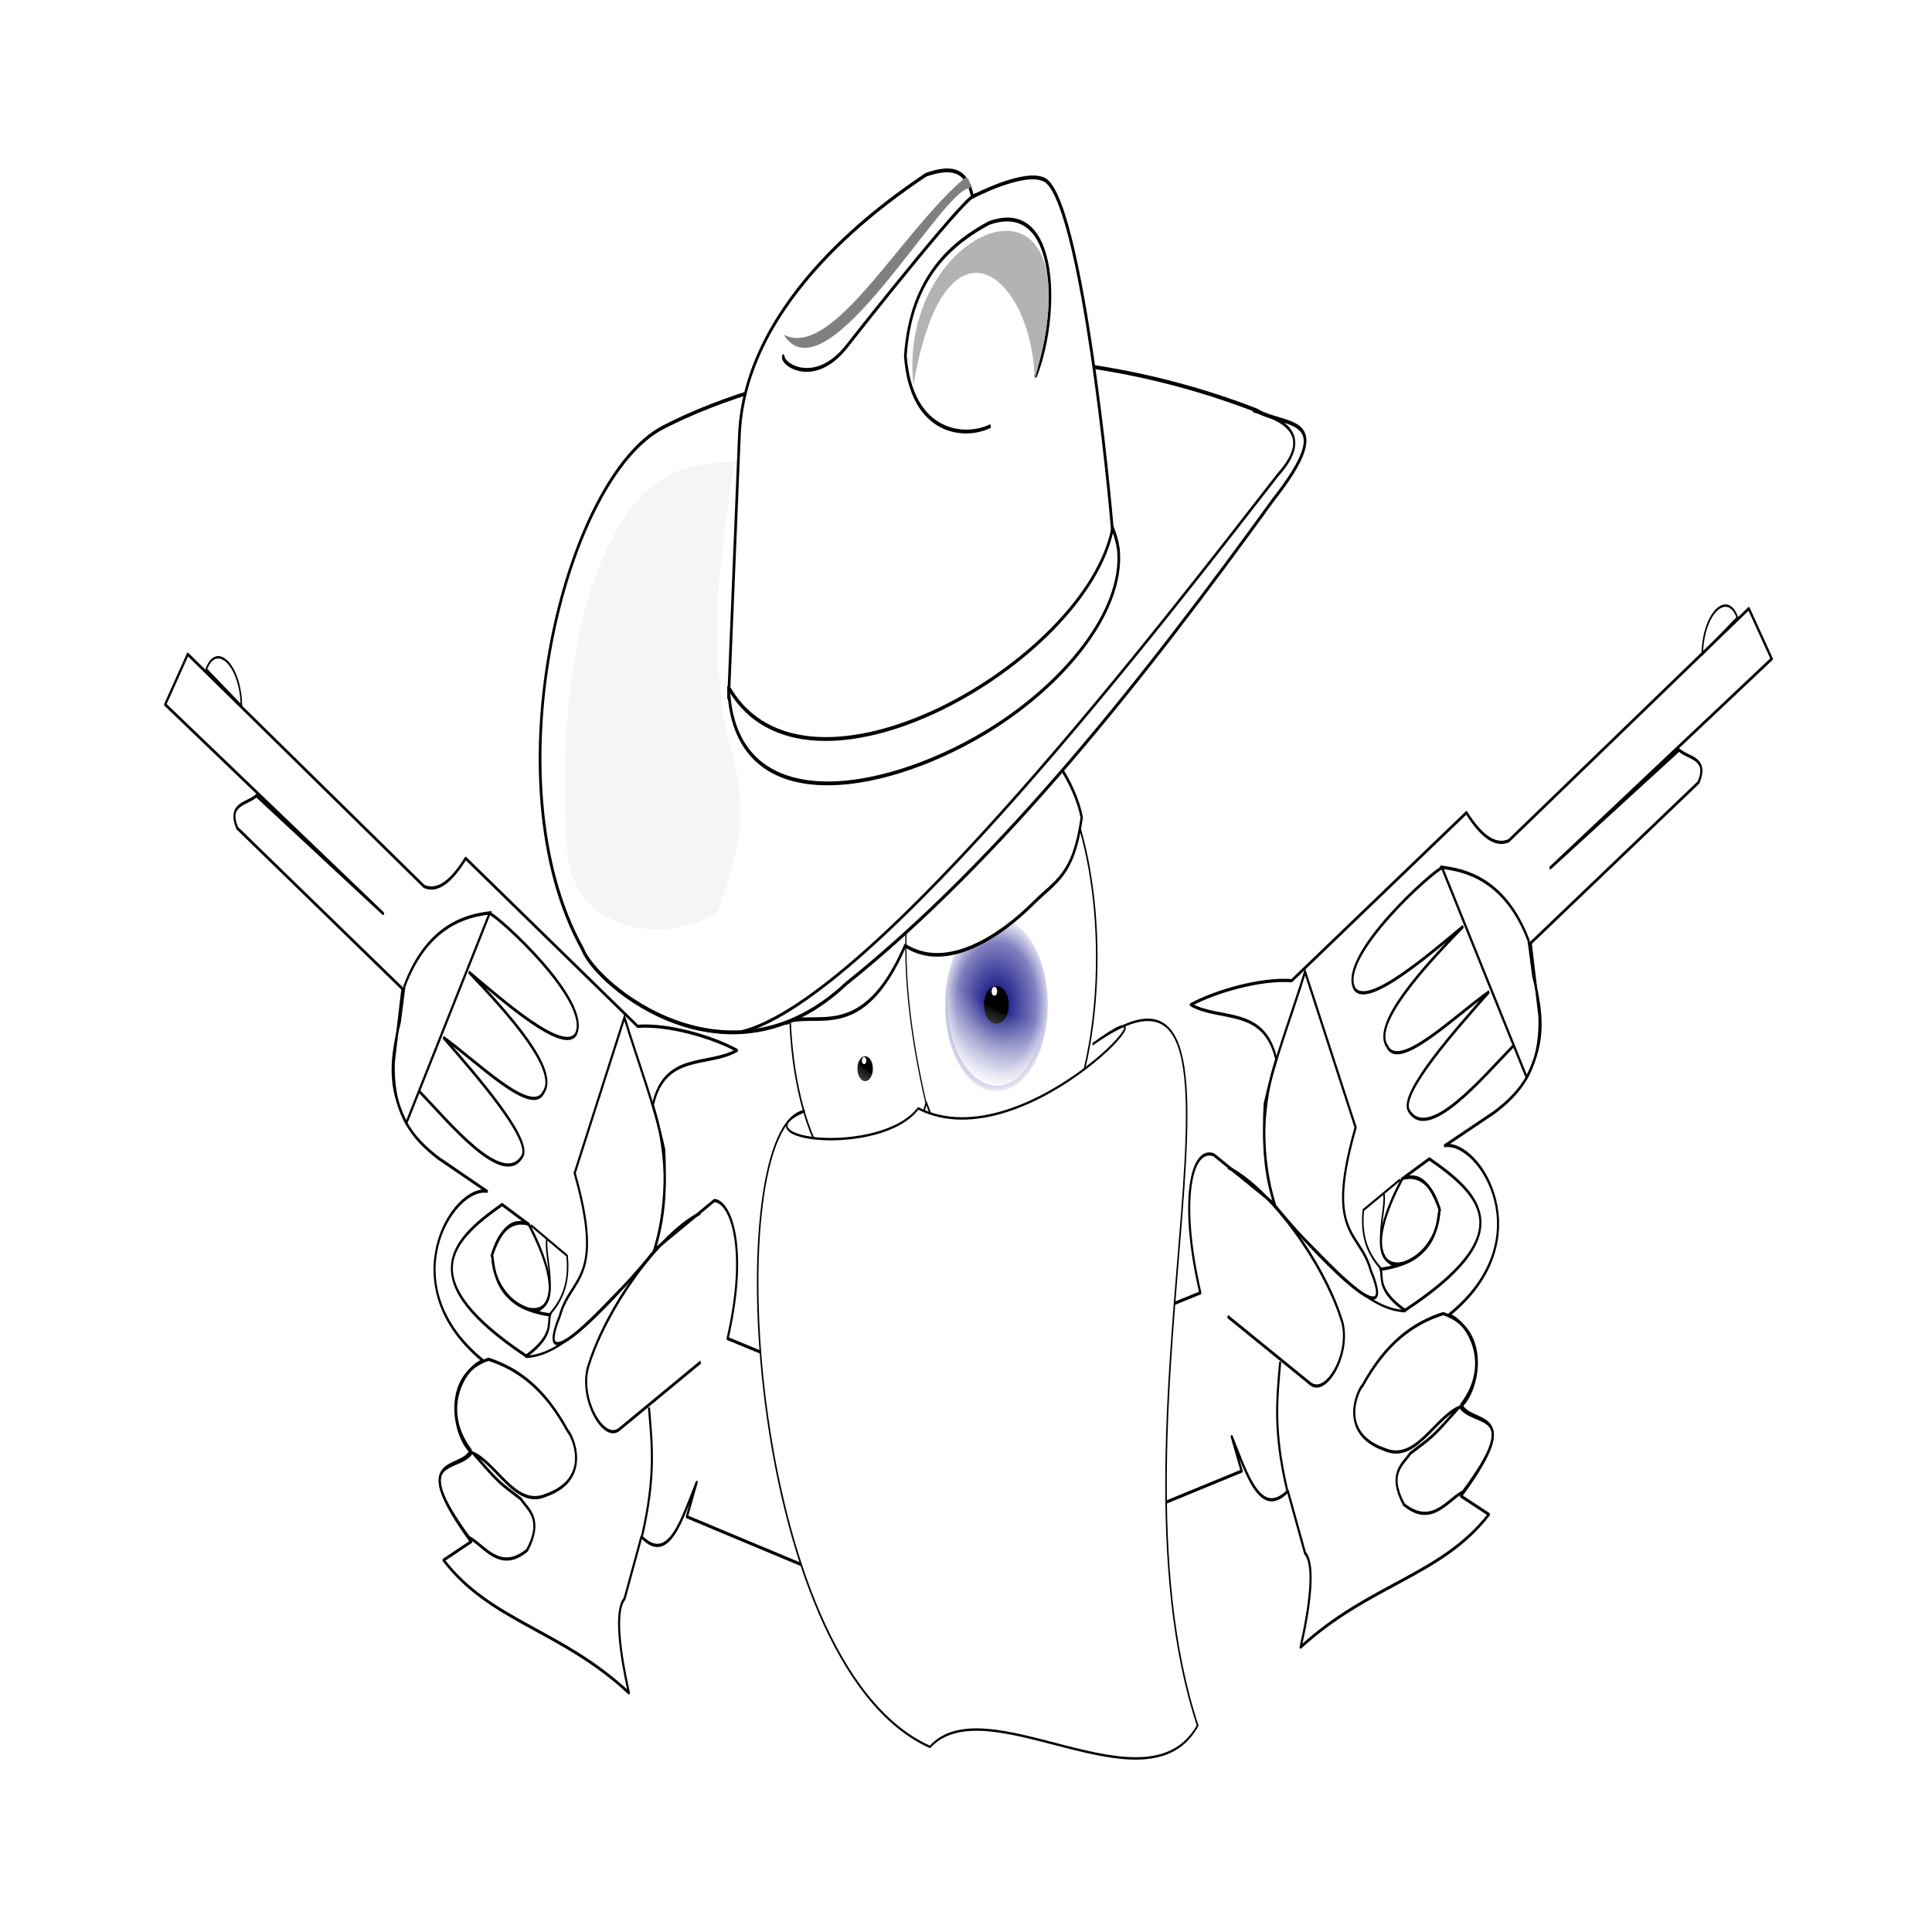 <svg:svg xmlns:dc="http://purl.org/dc/elements/1.1/" xmlns:ns1="http://sodipodi.sourceforge.net/DTD/sodipodi-0.dtd" xmlns:ns2="http://www.inkscape.org/namespaces/inkscape" xmlns:ns3="http://www.openswatchbook.org/uri/2009/osb" xmlns:ns4="http://www.w3.org/1999/xlink" xmlns:ns6="http://creativecommons.org/ns#" xmlns:rdf="http://www.w3.org/1999/02/22-rdf-syntax-ns#" xmlns:svg="http://www.w3.org/2000/svg" height="879.12" id="svg4199" version="1.1" viewBox="-66.888 43.228 879.12 879.12" width="879.12" ns1:docname="stickem up.svg" ns2:version="0.48.0 r9654">
  <svg:defs id="defs4201">
    <svg:linearGradient id="linearGradient3835" ns3:paint="gradient">
      <svg:stop id="stop3839" offset="0" style="stop-color:#000076" />
      <svg:stop id="stop3843" offset=".688" style="stop-color:#000080;stop-opacity:.498" />
      <svg:stop id="stop3841" offset="1" style="stop-color:#00008b;stop-opacity:0" />
    </svg:linearGradient>
    <svg:linearGradient id="linearGradient3864" ns2:collect="always">
      <svg:stop id="stop3866" offset="0" style="stop-color:#ffffff" />
      <svg:stop id="stop3868" offset="1" style="stop-color:#ffffff;stop-opacity:0" />
    </svg:linearGradient>
    <svg:filter color-interpolation-filters="sRGB" height="1.268" id="filter3901" width="1.217" x="-.109" y="-.134" ns2:collect="always">
      <svg:feGaussianBlur id="feGaussianBlur3903" stdDeviation="9.15" ns2:collect="always" />
    </svg:filter>
    <svg:filter color-interpolation-filters="sRGB" height="1.353" id="filter4027" width="1.182" x="-.091" y="-.176" ns2:collect="always">
      <svg:feGaussianBlur id="feGaussianBlur4029" stdDeviation="10.545" ns2:collect="always" />
    </svg:filter>
    <svg:filter color-interpolation-filters="sRGB" height="1.223" id="filter4452" width="1.26" x="-0.13" y="-.111" ns2:collect="always">
      <svg:feGaussianBlur id="feGaussianBlur4454" stdDeviation="60.285" ns2:collect="always" />
    </svg:filter>
    <svg:radialGradient cx="108.57" cy="288.08" gradientTransform="matrix(-.068 -1.175 1.112 -.086 -204.33 440.53)" gradientUnits="userSpaceOnUse" id="radialGradient4934" r="130.07" ns2:collect="always" ns4:href="#linearGradient3835" />
    <svg:linearGradient gradientTransform="matrix(.689 0 0 .756 -3208.4 -2254.3)" gradientUnits="userSpaceOnUse" id="linearGradient4938" x1="57.349" x2="96.66" y1="424.44" y2="281.21" ns2:collect="always" ns4:href="#linearGradient3864" />
    <svg:linearGradient gradientTransform="matrix(.411 0 0 .617 -3432.3 -2141.9)" gradientUnits="userSpaceOnUse" id="linearGradient4940" x1="57.349" x2="99.16" y1="424.44" y2="281.03" ns2:collect="always" ns4:href="#linearGradient3864" />
  </svg:defs>
  <ns1:namedview bordercolor="#666666" borderopacity="1.0" id="base" pagecolor="#ffffff" showgrid="false" ns2:current-layer="g4067" ns2:cx="376.91577" ns2:cy="522.01167" ns2:document-units="px" ns2:pageopacity="0.0" ns2:pageshadow="2" ns2:window-height="853" ns2:window-maximized="1" ns2:window-width="1440" ns2:window-x="-4" ns2:window-y="-4" ns2:zoom="0.71457596" />
  <svg:g id="layer1" ns2:groupmode="layer" ns2:label="Layer 1">
    <svg:g id="g4067" transform="matrix(.22 0 0 .367 1072.8 1250.1)">
      <svg:g id="g4942">
        <svg:g id="g4878" transform="matrix(1.071 0 0 1 244.46 0)">
          <svg:g id="g4048" transform="matrix(-1.016 0 0 1 -7024.1 -750.01)">
            <svg:g id="g4050">
              <svg:g id="g4052">
                <svg:path d="m-4096.5-905.5-113.13-29.978c39.988-111.03 18.766-181.82-25.532-171.15l-115.76 61.42c31.887-61.968 21.548-131.26-3.013-179.8 22.912-66.015 106.9-47.112 162.44-67.759-47.226-16.591-132.68-32.72-191.75-29.812l-332.16-208.29c-26.968 27.901-53.774 42.344-80.313 34.831l-456.41-287.86-43.594 62.33 420.76 259.06-244.69-146.05c-17.381 10.612-56.41 9.32-36.982 40.176l319.05 199.16-16.618 91.256c-2.794 63.367 34.458 93.521 86.689 119.1l93.106 40.821c-66.044-6.842-186.26 116.35-7.148 210.22-31.358 5.088-85.765 57.788-24.345 110.7-15.28 27.701-126.44 1.185 0.924 113.59l-53.186 22.786c91.001 76.262 226.36 85.934 357.96 164.57-16.789-47.884-28.366-101.82-8.472-116.63l32.733-76.903c52.735 34.759 78.034-21.839 106.64-67.442l-18.92 42.632 223.28 59.94z" id="path4054" style="stroke-linejoin:round;stroke:#000000;stroke-width:4;fill:#ffffff" ns1:nodetypes="ccccccccccccccccccccccccccccc" ns2:connector-curvature="0" />
                <svg:path d="m-4671.2-909.79c57.426 12.128 108.24 36.095 152.97 88.914 8.868 5.42 47.897 59.311-41.702 79.586-58.457 16.635-93.794-38.155-141.35-52.18 52.803 38.599 48.493 35.164 92.523 56.947 14.17 13.664 43.702 24.916 12.12 63.541-53.446 28.301-83.331-6.59-112.21-15.728-116.89-102.93-21.578-80.205 5.472-105.3-35.292-17.929-60.247-95.56 32.168-115.78z" id="path4056" style="stroke:#000000;stroke-width:4;fill:none" ns1:nodetypes="ccccccccc" ns2:connector-curvature="0" />
                <svg:path d="m-4669.6-1462.7c15.68 2.65 198.32 109.08 167.18 149.72-23.63 25.001-141.58-41.668-206.96-77.009 75.25 50.96 174.93 121.37 144.32 149.3-22.718 30.289-130.38-39.49-193.57-68.211 65.444 48.352 167.81 123.88 153.49 146.48-35.952 42.528-141.82-40.826-199.18-79.208" id="path4058" style="stroke:#000000;stroke-width:4;fill:none" ns1:nodetypes="ccccccc" ns2:connector-curvature="0" />
                <svg:path d="m-4374.5-691.03c26.473-74.56 19.172-112.35 13.116-158.91" id="path4060" style="stroke:#000000;stroke-width:4;fill:none" ns1:nodetypes="cc" ns2:connector-curvature="0" />
                <svg:path d="m-4533.5-963.44c-61.667 97.356 131.73-39.022 181.41-79.734 19.587-40.134 23.808-82.362 20.217-126.37-19.167-56.814-50.963-109.42-76.848-163.99l-96.058 193c59.28 134.54-8.199 127.47-28.723 177.1z" id="path4062" style="stroke:#000000;stroke-width:4;fill:none" ns1:nodetypes="cccccc" ns2:connector-curvature="0" />
              </svg:g>
              <svg:path d="m-4262-1091c-83.275 27.296-181.34 119.02-214.88 186.68-22.639 39.345 26.42 97.533 57.76 81.663l157.68-83.659" id="path4065" style="stroke:#000000;stroke-width:4;fill:none" ns1:nodetypes="cccc" ns2:connector-curvature="0" />
              <svg:path d="m-4664.1-1039.5c23.497-42.639 46.994-42.086 70.491-37.754 121.84 150.28-68.768 119.78-70.491 37.754z" id="path4067" style="stroke:#000000;stroke-width:4;fill:none" ns1:nodetypes="ccc" ns2:connector-curvature="0" />
              <svg:path d="m-4833.5-1372.4c44.554-76.334 121.14-87.317 164.76-90.718l-161.22 260.61c-28.783-37.58-35.672-66.957-12.468-125.51z" id="path4069" style="stroke:#000000;stroke-width:4;fill:none" ns1:nodetypes="ccccc" ns2:connector-curvature="0" />
            </svg:g>
            <svg:path d="m-4596.3-1078.3-48.669-23.308c-100.52 45.508-173.07 93.465 46.561 187.81 54.238-25.687 41.042-40.389 46.106-50.97-118.97-10.378-106.07-68.279-112.56-73.679 12.938-28.888 35.514-43.646 68.559-39.859z" id="path4071" style="stroke:#000000;stroke-width:4;fill:none" ns1:nodetypes="cccccc" ns2:connector-curvature="0" />
            <svg:path d="m-4589.3-1075.9 69.778 37.718c5.693 34.622-10.56 56.441-34.889 73.55" id="path4073" style="stroke:#000000;stroke-width:3;fill:none" ns1:nodetypes="ccc" ns2:connector-curvature="0" />
            <svg:path d="m-4558.2-1058.9c-6.849 19.408 28.327 76.534-21.688 90.522" id="path4075" style="stroke:#000000;stroke-width:3;fill:none" ns1:nodetypes="cc" ns2:connector-curvature="0" />
            <svg:path d="m-4398.8-1008c-65.741 42.015-130.33 93.782-200.85 95.237" id="path4077" style="stroke:#000000;stroke-width:3;fill:none" ns1:nodetypes="cc" ns2:connector-curvature="0" />
          </svg:g>
          <svg:path d="m-3547-1598.9-113.13-29.978c39.988-111.03 6.928-169.49-25.532-171.15l-115.76 61.42c31.887-61.968 21.548-131.26-3.013-179.8 22.912-66.015 106.9-47.112 162.44-67.759-47.226-16.591-132.68-32.72-191.75-29.812l-332.16-208.29c-26.968 27.901-53.774 42.344-80.313 34.831l-456.41-287.86-43.594 62.33 420.76 259.06-244.69-146.05c-17.381 10.612-56.41 9.32-36.982 40.176l319.05 199.16-16.618 91.256c-2.794 63.367 34.458 93.521 86.689 119.1l93.106 40.821c-66.044-6.842-186.26 116.35-7.148 210.22-31.358 5.088-85.765 57.788-24.345 110.7-15.28 27.701-126.44 1.185 0.924 113.59l-53.186 22.786c91.001 76.262 226.36 85.934 357.96 164.57-16.789-47.884-28.366-101.82-8.472-116.63l32.733-76.903c52.735 34.759 78.034-21.839 106.64-67.442l-18.92 42.632 223.28 59.94z" id="path2995" style="stroke-linejoin:round;stroke:#000000;stroke-width:4;fill:#ffffff" ns1:nodetypes="ccccccccccccccccccccccccccccc" ns2:connector-curvature="0" />
          <svg:path d="m-4121.8-1603.2c57.426 12.128 108.24 36.095 152.97 88.914 8.868 5.42 47.897 59.311-41.702 79.586-58.457 16.635-93.794-38.155-141.35-52.18 52.803 38.599 48.493 35.164 92.523 56.948 14.17 13.664 43.702 24.916 12.12 63.541-53.446 28.302-83.331-6.59-112.21-15.728-116.89-102.93-21.578-80.205 5.472-105.3-35.292-17.929-60.247-95.56 32.168-115.78z" id="path3773" style="stroke:#000000;stroke-width:4;fill:none" ns1:nodetypes="ccccccccc" ns2:connector-curvature="0" />
          <svg:path d="m-4120.2-2156.1c15.68 2.65 198.32 109.08 167.18 149.72-23.63 25.001-141.58-41.668-206.96-77.009 75.25 50.96 174.93 121.37 144.32 149.3-22.718 30.289-130.38-39.49-193.57-68.211 65.444 48.352 167.81 123.88 153.49 146.48-35.952 42.528-141.82-40.826-199.18-79.208" id="path3777" style="stroke:#000000;stroke-width:4;fill:none" ns1:nodetypes="ccccccc" ns2:connector-curvature="0" />
          <svg:path d="m-3825.1-1384.5c26.473-74.56 19.172-112.35 13.116-158.91" id="path3781" style="stroke:#000000;stroke-width:4;fill:none" ns1:nodetypes="cc" ns2:connector-curvature="0" />
          <svg:path d="m-3984.1-1656.9c-61.667 97.356 131.73-39.022 181.41-79.734 19.587-40.134 23.808-82.362 20.217-126.37-19.167-56.814-50.963-109.42-76.848-163.99l-96.058 193c59.28 134.54-8.199 127.47-28.723 177.1z" id="path3783" style="stroke:#000000;stroke-width:4;fill:none" ns1:nodetypes="cccccc" ns2:connector-curvature="0" />
          <svg:path d="m-3712.6-1784.4c-83.275 27.296-181.34 119.02-214.88 186.68-22.639 39.345 26.42 97.533 57.76 81.663l157.68-83.659" id="path3765" style="stroke:#000000;stroke-width:4;fill:none" ns1:nodetypes="cccc" ns2:connector-curvature="0" />
          <svg:path d="m-4114.7-1732.9c23.497-42.639 46.994-42.086 70.491-37.754 121.84 150.28-68.768 119.78-70.491 37.754z" id="path3767" style="stroke:#000000;stroke-width:4;fill:none" ns1:nodetypes="ccc" ns2:connector-curvature="0" />
          <svg:path d="m-4284.1-2065.9c44.554-76.334 121.14-87.317 164.76-90.718l-161.22 260.61c-28.783-37.58-35.672-66.957-12.468-125.51z" id="path3775" style="stroke:#000000;stroke-width:4;fill:none" ns1:nodetypes="ccccc" ns2:connector-curvature="0" />
          <svg:path d="m-4046.9-1771.7-48.669-23.307c-100.52 45.507-173.07 93.465 46.561 187.81 54.238-25.687 41.042-40.389 46.106-50.97-118.97-10.378-106.07-68.279-112.56-73.679 12.938-28.888 35.514-43.646 68.559-39.859z" id="path3769" style="stroke:#000000;stroke-width:4;fill:none" ns1:nodetypes="cccccc" ns2:connector-curvature="0" />
          <svg:path d="m-4039.9-1769.3 69.778 37.718c5.693 34.622-10.56 56.441-34.889 73.55" id="path3258" style="stroke:#000000;stroke-width:3;fill:none" ns1:nodetypes="ccc" ns2:connector-curvature="0" />
          <svg:path d="m-4008.8-1752.3c-6.849 19.408 28.327 76.534-21.688 90.522" id="path3260" style="stroke:#000000;stroke-width:3;fill:none" ns1:nodetypes="cc" ns2:connector-curvature="0" />
          <svg:path d="m-3849.4-1701.4c-65.741 42.015-130.33 93.782-200.85 95.237" id="path4030" style="stroke:#000000;stroke-width:3;fill:none" ns1:nodetypes="cc" ns2:connector-curvature="0" />
          <svg:path d="m-3133-2384.7c-75.358 0-140.25 68.318-169.42 166.53-25.208-35.512-58.27-57.053-94.453-57.053-79.075 0-143.18 102.82-143.18 229.66s64.103 229.68 143.18 229.68c50.564 0 94.997-42.07 120.47-105.55 34.087 62.898 85.681 103 143.4 103 102.64 0 185.84-126.76 185.84-283.13v-0.27c-0.091-156.27-83.264-282.86-185.84-282.86z" id="path3791" style="stroke-linejoin:round;stroke:#000100;stroke-linecap:round;stroke-width:3;fill:#ffffff" ns2:connector-curvature="0" />
          <svg:g id="g3845" transform="matrix(.716 0 0 .784 -3211.5 -2260.6)">
            <svg:path d="m237.14 288.08c0 81.265-57.563 147.14-128.57 147.14s-128.57-65.88-128.57-147.14c0-81.265 57.563-147.14 128.57-147.14 70.964 0 128.51 65.799 128.57 147.01" id="path3801" style="fill:url(#radialGradient4934)" transform="matrix(1.078 0 0 .932 -18.442 9.585)" ns2:connector-curvature="0" />
            <svg:path d="m-1020 300.93c0 12.624-10.234 22.857-22.857 22.857-12.624 0-22.857-10.233-22.857-22.857s10.234-22.857 22.857-22.857c12.616 0 22.846 10.221 22.857 22.837" id="path3833" style="stroke-linejoin:round;stroke:#000100;stroke-linecap:round;stroke-width:3;fill:#000000" transform="matrix(1.376 0 0 1.224 1533.5 -90.22)" ns1:cx="-1042.8572" ns1:cy="300.93362" ns1:end="6.2823015" ns1:open="true" ns1:rx="22.857143" ns1:ry="22.857143" ns1:start="0" ns1:type="arc" />
          </svg:g>
          <svg:g id="g3849" transform="matrix(.446 0 0 .518 -3438.4 -2107.5)">
            <svg:path d="m237.14 288.08c0 81.265-57.563 147.14-128.57 147.14s-128.57-65.88-128.57-147.14c0-81.265 57.563-147.14 128.57-147.14 70.964 0 128.51 65.799 128.57 147.01" id="path3851" style="fill:url(#radialGradient4934)" transform="matrix(1.078 0 0 .932 -18.442 9.585)" ns2:connector-curvature="0" />
            <svg:path d="m-1020 300.93c0 12.624-10.234 22.857-22.857 22.857-12.624 0-22.857-10.233-22.857-22.857s10.234-22.857 22.857-22.857c12.616 0 22.846 10.221 22.857 22.837" id="path3853" style="stroke-linejoin:round;stroke:#000100;stroke-linecap:round;stroke-width:3;fill:#000000" transform="matrix(1.376 0 0 1.224 1533.5 -90.22)" ns1:cx="-1042.8572" ns1:cy="300.93362" ns1:end="6.2823015" ns1:open="true" ns1:rx="22.857143" ns1:ry="22.857143" ns1:start="0" ns1:type="arc" />
          </svg:g>
          <svg:path d="m-3392.2-1973.5c0 2.454-1.902 4.444-4.248 4.444s-4.248-1.99-4.248-4.444c0-2.454 1.902-4.444 4.248-4.444 2.345 0 4.246 1.987 4.248 4.44" id="path3857" style="stroke-width:0;fill:#ffffff" ns2:connector-curvature="0" />
          <svg:path d="m-3139.5-2059.4c0 3.034-2.417 5.494-5.399 5.494-2.982 0-5.399-2.46-5.399-5.494s2.417-5.494 5.399-5.494c2.98 0 5.396 2.457 5.399 5.489" id="path3860" style="stroke-width:0;fill:#ffffff" ns2:connector-curvature="0" />
          <svg:path d="m-3229.1-2082.6c49.148 39.633 115.59 61.982 181.63 61.579-47.575 143.33-221.11 72.327-181.63-61.579z" id="path3862" style="fill:url(#linearGradient4938)" ns1:nodetypes="ccc" ns2:connector-curvature="0" />
          <svg:path d="m-3442.7-2000.6c29.335 32.32 63.133 51.044 102.55 50.715-32.194 97.501-142.35 34.476-102.55-50.715z" id="path3872" style="fill:url(#linearGradient4940)" ns1:nodetypes="ccc" ns2:connector-curvature="0" />
          <svg:path d="m-3548.4-2021c60.114-14.809 148.62 27.232 231.19-95.05 80.645 33.1 184.62-12.163 248.22-52.972 42.518-27.281 77.41-33.877 92.79-106.01-24.411-82.105-219.27-235.43-325.58 56.598-139.64-170.53-268.98 77.17-246.61 197.44z" id="path4064" style="stroke-linejoin:round;stroke:#000000;stroke-width:4.5;fill:#ffffff" ns1:nodetypes="ccsccc" ns2:connector-curvature="0" />
          <svg:path d="m-3276.9-1920.7c-58.95-162.75-36.99-252.09-23.85-300.75" id="path4066" style="stroke:#000000;stroke-width:2.248;fill:none" ns1:nodetypes="cc" ns2:connector-curvature="0" />
          <svg:path d="m-3539.4-2021.6c-3.285 1.75-7.579 4.172-9.019 0.815" id="path4068" style="stroke:#000000;stroke-linecap:round;stroke-width:2.248;fill:none" ns1:nodetypes="cc" ns2:connector-curvature="0" />
          <svg:path d="m-3510.9-1911c-131.84 36.202 146.97 57.166 218.96-3.223 211.55 68.875 537.26-174.67 336.5-79.38 386.48-177.06 5.088 460.3 203.17 844.56-97.162 111.81-407.62-50.221-517.03 26.492-359.05-103.16-407.02-772.06-241.6-788.45z" id="path4081" style="stroke:#000000;stroke-width:3;fill:#ffffff" ns1:nodetypes="cccccc" ns2:connector-curvature="0" />
          <svg:g id="g4073" transform="matrix(1.312 -.18 .034 1.173 -2815.4 -385.03)">
            <svg:path d="m208.97-1914.9c101.94-75.918 16.864-73.642-22.071-97.869-365.3-158.52-707.36-150.73-870.28-115.72-146.07 31.39-264.65 333.9-132.43 531.38 18.907 41.101 208.76 186.25 385.46 95.593 232.36-96.579 447.6-256.33 639.31-413.38z" id="path3841" style="stroke:#000000;stroke-width:4;fill:#ffffff" ns1:nodetypes="ccsccc" ns2:connector-curvature="0" />
            <svg:path d="m-594.94-1829.1 23.198-276.27c13.843-140.48 220.36-210.21 280.49-229.87 33.365-2.907 59.53 0.572 67.486 33.743 0 0 75.575-16.974 105.45-2.109 47.384 23.579 80.996 279.82 90.652 383.97 2.398 25.864 3.195 41.943 2.141 42.038l-200.35 137.08-255.18-6.327z" id="path3848" style="stroke-linejoin:round;stroke:#000000;stroke-width:4;fill:#ffffff" ns1:nodetypes="ccccsscccc" ns2:connector-curvature="0" />
            <svg:path d="m-221.75-1734c-153 41.52-369.97 34.653-372.98-106.06 109.63 161.25 526.69 53.812 567.42-81.182 3.744 7.613 6.442 15.514 7.918 23.662 7.421 67.653-87.064 132.29-202.36 163.58z" id="path3843" style="stroke-linejoin:round;stroke:#000000;stroke-width:4;fill:#ffffff" ns1:nodetypes="scccs" ns2:connector-curvature="0" ns2:transform-center-x="-291.85177" ns2:transform-center-y="39.311116" />
            <svg:path d="m-504.26-2177.1c-9.406 5.131 41.418 42.752 92.793 4.218 21.513-16.136 191.91-141.75 191.91-128.64" id="path3850" style="stroke:#000000;stroke-width:4;fill:none" ns1:nodetypes="csc" ns2:connector-curvature="0" />
            <svg:path d="m-136.71-2097.6c36.276-55.241 42.575-183.76-63.59-172.6-51.99 12.142-116.03 37.567-126.17 121.12 6.517 84.642 86.28 100.68 123.14 92.862" id="path3852" style="stroke:#000000;stroke-width:4;fill:none" ns1:nodetypes="cccc" ns2:connector-curvature="0" />
          </svg:g>
          <svg:path d="m-1991.7-2276.2c-1.12-111.84-127.6-206.37-177.94-21.142-21.68-174.04 285.81-213.56 177.94 21.142z" id="path3863" style="filter:url(#filter3901);stroke-width:0;fill:#b3b3b3" transform="matrix(1.312 -.18 .034 1.173 -376.52 -506.64)" ns1:nodetypes="ccc" ns2:connector-curvature="0" />
          <svg:path d="m-2088.6-2504c-96.551 43.125-198.66 162.11-270.06 124.2 61.466 81.82 240.51-123.04 278.24-112-1.704-5.623-0.25-11.252-8.179-12.205z" id="path3905" style="filter:url(#filter4027);stroke-width:0;fill:#808080" transform="matrix(1.312 -.18 .034 1.173 -376.52 -506.64)" ns1:nodetypes="cccc" ns2:connector-curvature="0" />
          <svg:path d="m-2398-2252.4c61.188 143.56 226.41 239.11-40.302 534.01-297.21 88.44-871.17 68.45-947.11-151.13-46.91-259.69-3.413-489.24 110.83-695.22 280.68-401.07 640.51-390.69 947.11-403.02-139.31 388.97-135.04 480.78-70.529 715.37z" id="path4090" style="opacity:.25;filter:url(#filter4452);stroke-width:0;fill:#666666" transform="matrix(.305 0 0 .447 -2936.1 -1390)" ns1:nodetypes="cccccc" ns2:connector-curvature="0" />
          <svg:path d="m-4666.9-2458.6 67.892 45.261c-1.46-51.238-48.85-79.299-67.892-45.261z" id="path4079" style="stroke:#000000;stroke-width:3;fill:none" ns1:nodetypes="ccc" ns2:connector-curvature="0" />
          <svg:path d="m-1709.9-2522.7-67.892 45.261c1.46-51.238 48.85-79.299 67.892-45.261z" id="path4082" style="stroke:#000000;stroke-width:3;fill:none" ns1:nodetypes="ccc" ns2:connector-curvature="0" />
          <svg:path d="m-3634.5-2008.8c259.3-41.339 830.72-520.8 1037.5-691.22 72.529-51.909 2.828-69.867-48.044-79.232" id="path3288" style="stroke:#000000;stroke-width:4;fill:none" ns1:nodetypes="ccc" ns2:connector-curvature="0" />
        </svg:g>
      </svg:g>
    </svg:g>
  </svg:g>
</svg:svg>